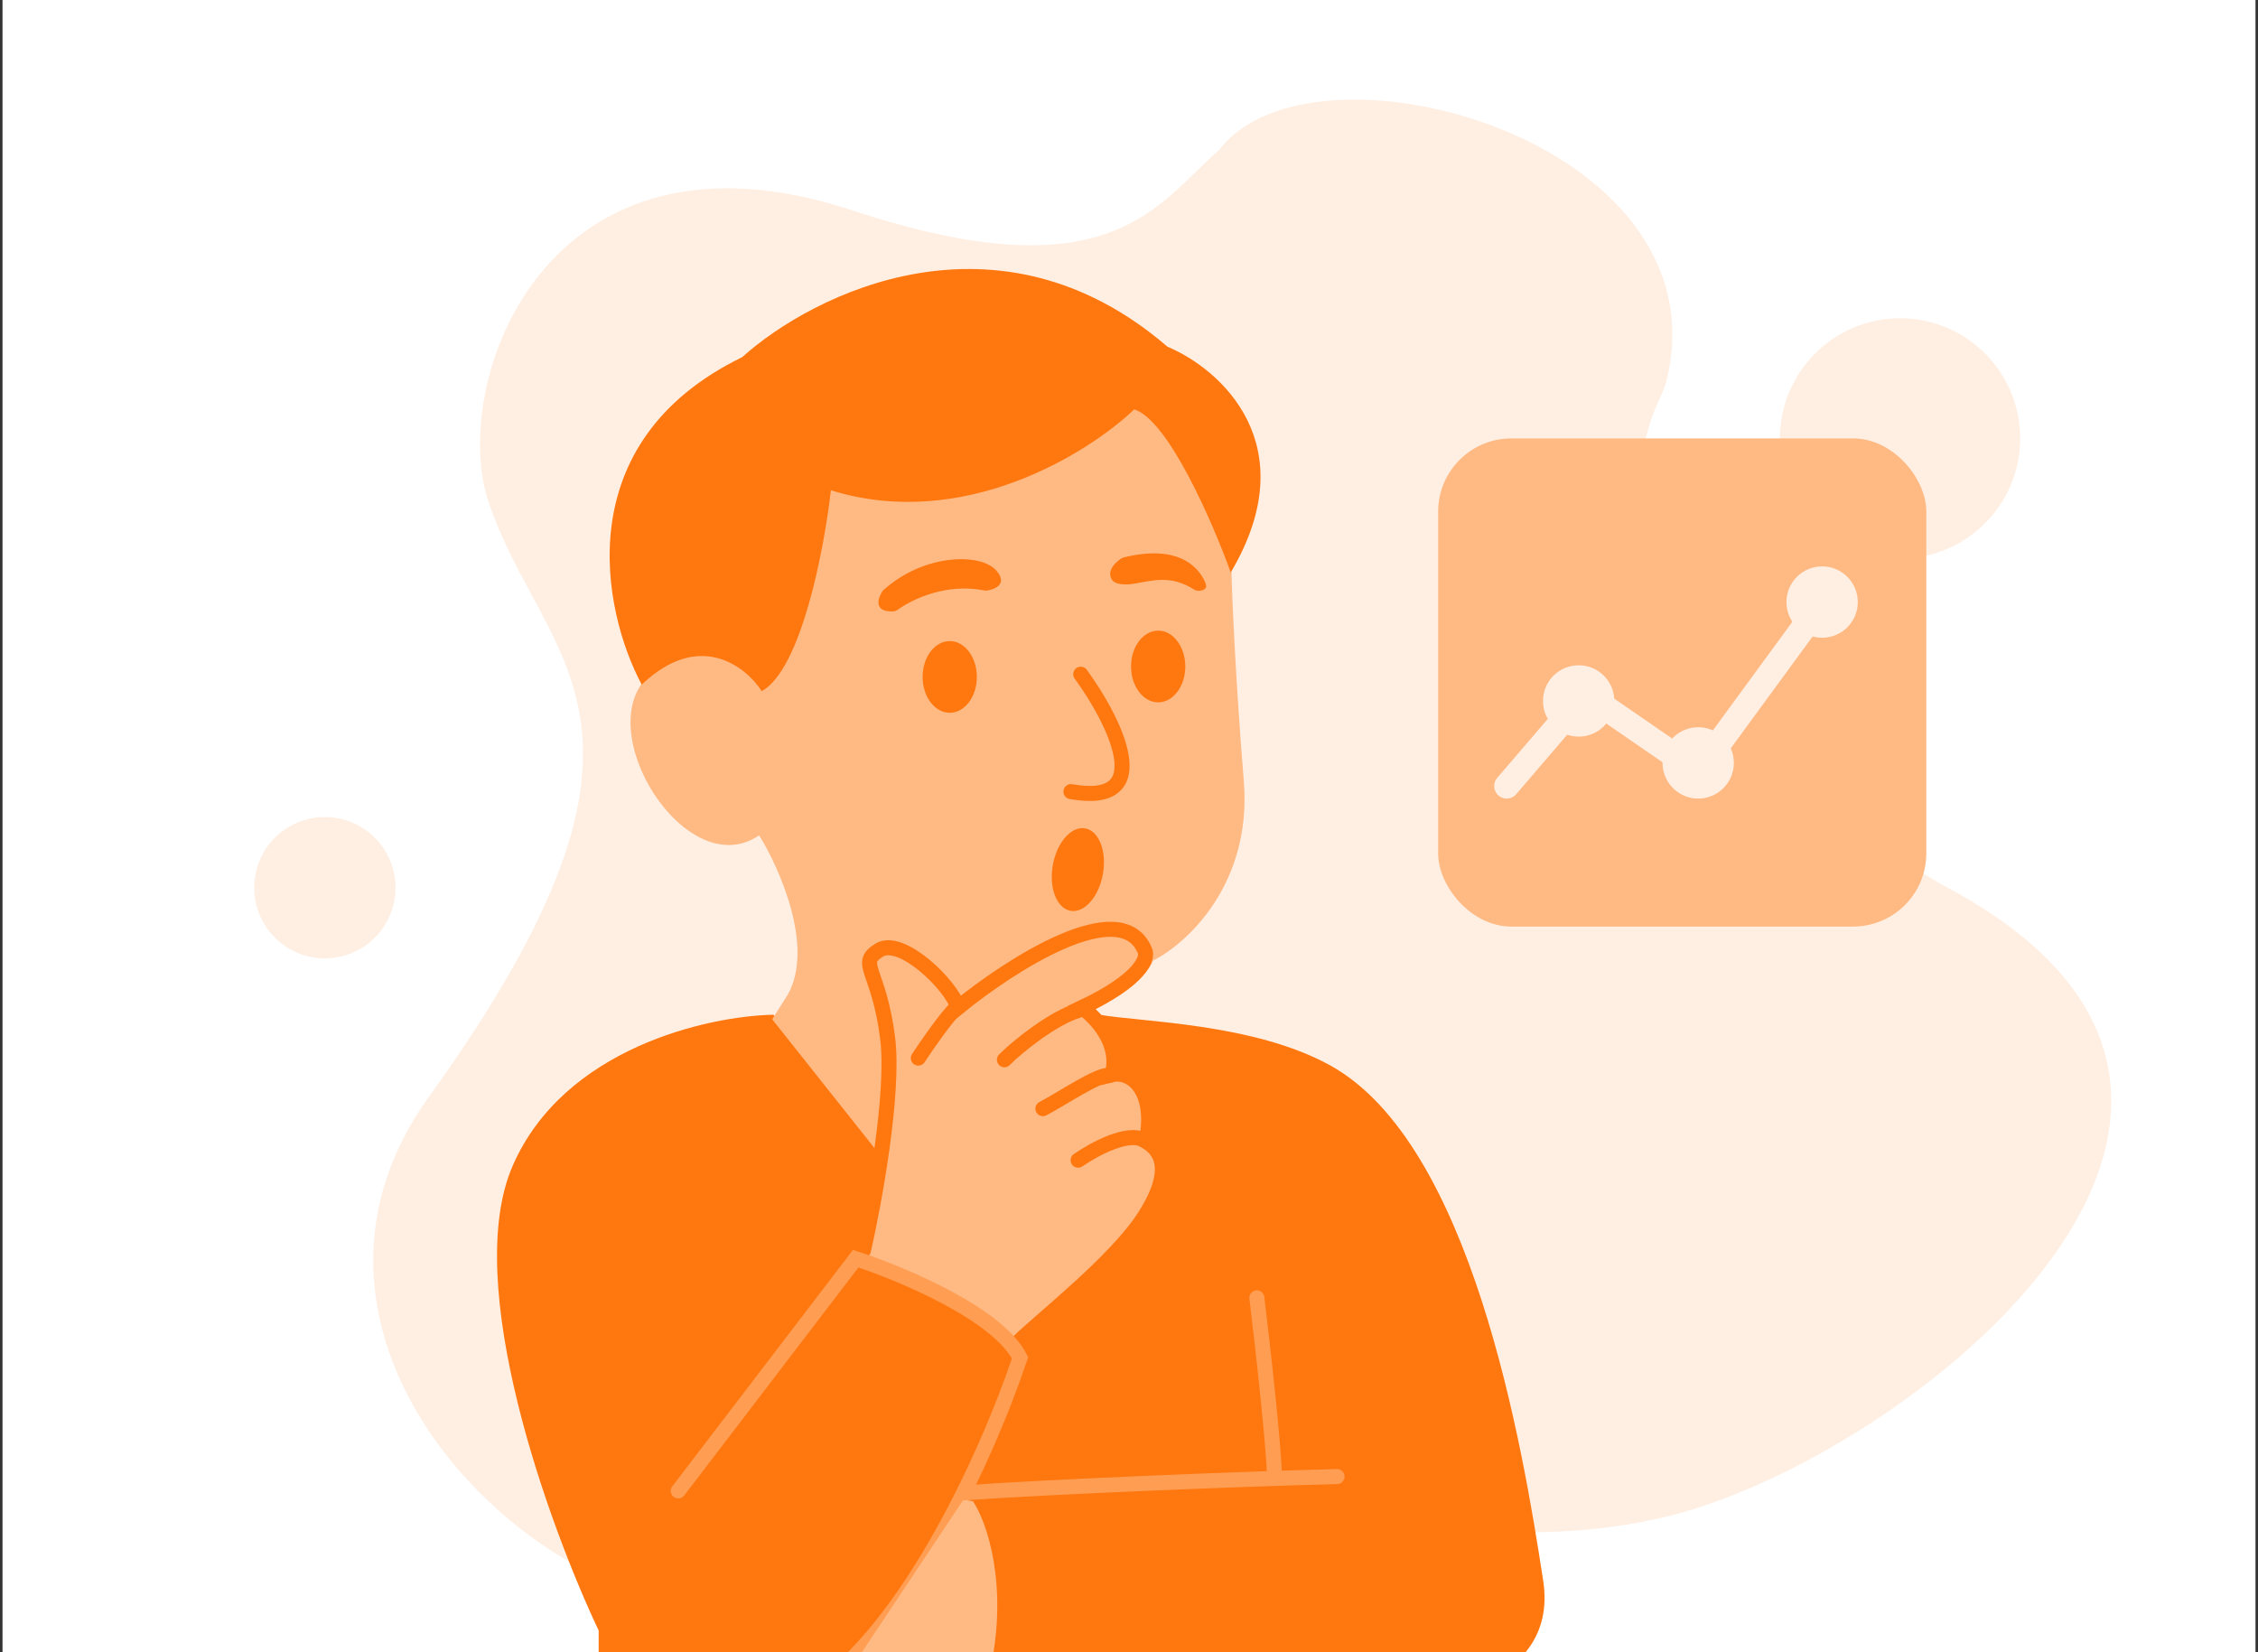<svg width="451" height="330" viewBox="0 0 451 330" fill="none" xmlns="http://www.w3.org/2000/svg">
<rect x="0" y="0" width="451" height="330" fill="#333333" stroke="none"/>
<g clip-path="url(#clip0_333_2198)">
<rect width="450" height="330" transform="translate(0.5)" fill="white"/>
<path d="M332.943 75.683C332.54 77.377 331.784 78.982 331.071 80.571C326.549 90.657 314.037 132.161 387.5 176.5C470.796 219.74 381.704 290.7 333.516 302.754C271.093 318.369 201.516 271.331 169.893 310.024C138.271 348.716 42.157 279.499 85.658 219.071C139.772 143.901 108.297 132.743 97.5 100C89.751 76.5 108.899 21.733 170.286 42.028C221.942 59.104 231.155 40.72 243.542 29.894C262.17 5.433 344.32 27.817 332.943 75.683Z" fill="#FFEFE3"/>
<circle cx="379.505" cy="87.562" r="23.995" fill="#FFEFE3"/>
<circle cx="64.884" cy="177.299" r="14.116" fill="#FFEFE3"/>
<path d="M102.376 232.896C112.591 209.34 141.376 202.93 154.492 202.669L177.944 231.333L219.637 202.669C227.976 204.146 250.464 204.334 265.76 212.832C293.902 228.466 304.065 288.4 308.234 315.761C311.57 337.649 282.697 341.905 267.844 341.297H119.574V325.663C109.585 304.556 92.161 256.453 102.376 232.896Z" fill="#FF770F"/>
<path d="M129.607 134.918C139.092 126.059 147.63 131.835 150.714 135.83C157.489 138.228 162.831 110.511 164.655 96.352C190.087 105.108 216.423 89.23 226.412 80.196C235.376 82.906 243.176 103.648 245.955 113.681C246.086 119.24 246.763 135.491 248.431 156.025C250.099 176.559 237.052 188.467 230.321 191.855C228.966 195.607 220.983 200.454 217.161 202.408C223.311 203.867 224.154 210.747 223.806 214.004C230.06 213.587 230.755 222.603 230.321 227.163C240.744 237.065 216.597 258.563 203.22 268.074L173.123 250.876L175.338 230.16L154.231 203.581L157.358 198.63C162.674 189.145 155.751 173.484 151.626 166.839C137.163 176.741 117.75 145.993 129.607 134.918Z" fill="#FFB983"/>
<path d="M148.238 71.336C113.32 88.326 120.313 122.019 128.173 136.742C139.639 125.797 148.933 133.05 152.147 138.045C160.068 133.667 164.655 109.468 165.957 97.916C192.328 106.15 217.335 90.576 226.542 81.76C233.317 83.844 242.221 104.343 245.825 114.332C260.939 88.795 243.697 73.638 233.187 69.252C199.416 40.171 162.483 58.525 148.238 71.336Z" fill="#FF770F"/>
<path d="M222.178 115.895C220.905 114.133 222.712 112.348 223.962 111.544C224.116 111.445 224.292 111.376 224.47 111.332C236.947 108.24 240.162 114.865 240.809 116.547C241.24 117.668 240.214 117.975 239.355 117.998C239.026 118.007 238.713 117.882 238.434 117.707C233.886 114.853 230.404 115.915 226.738 116.547C223.715 117.068 222.438 116.33 222.178 115.895Z" fill="#FF770F"/>
<path d="M178.317 122.121C174.592 122.223 175.253 119.687 176.187 118.179C176.27 118.045 176.375 117.925 176.493 117.82C184.687 110.488 195.946 110.449 198.986 113.941C201.295 116.594 198.885 117.68 197.145 117.942C196.941 117.972 196.732 117.957 196.529 117.917C189.024 116.443 182.295 119.629 179.399 121.722C179.081 121.952 178.709 122.11 178.317 122.121Z" fill="#FF770F"/>
<ellipse cx="189.694" cy="135.202" rx="5.417" ry="7.161" fill="#FF770F"/>
<ellipse cx="215.285" cy="173.683" rx="5.08" ry="8.361" transform="rotate(10.032 215.285 173.683)" fill="#FF770F"/>
<ellipse cx="231.327" cy="133.117" rx="5.417" ry="7.161" fill="#FF770F"/>
<path d="M215.859 134.657C222.503 143.778 231.415 161.236 213.904 158.109" stroke="#FF770F" stroke-width="3" stroke-linecap="round"/>
<path d="M172.472 249.703C174.643 240.148 178.648 218.303 177.293 207.359C175.599 193.678 171.169 192.506 175.599 189.77C180.029 187.033 189.931 196.675 191.364 201.235C201.787 192.723 223.832 178.513 228.627 189.77C229.452 191.246 228.001 195.606 216.119 201.235C218.985 203.32 223.884 208.505 222.112 214.655C225.761 213.743 231.037 217.587 228.953 228.01C231.472 229.53 234.864 233.148 228.627 242.928C222.894 251.918 208.041 263.47 203.481 267.944" stroke="#FF770F" stroke-width="3" stroke-linecap="round"/>
<path d="M183.417 211.333C185.132 208.727 189.045 203.073 190.973 201.301" stroke="#FF770F" stroke-width="3" stroke-linecap="round"/>
<path d="M200.615 211.659C203.351 208.923 210.334 203.334 215.338 201.822" stroke="#FF770F" stroke-width="3" stroke-linecap="round"/>
<path d="M208.302 221.43C212.124 219.454 219.455 214.421 221.591 214.785" stroke="#FF770F" stroke-width="3" stroke-linecap="round"/>
<path d="M215.337 231.724C218.247 229.726 225.226 225.77 228.562 227.75" stroke="#FF770F" stroke-width="3" stroke-linecap="round"/>
<path d="M135.47 297.781L170.909 251.397C180.029 254.351 199.364 262.446 203.742 271.202C196.843 291.685 180.008 328.186 159.782 339.406" stroke="#FF9E53" stroke-width="3" stroke-linecap="round"/>
<path d="M197.748 333.74C201.501 316.437 197.053 303.947 194.361 299.865L192.471 299.474L171.43 331.069C171.364 332.437 176.315 334.782 182.374 333.349C187.221 332.202 194.643 333.132 197.748 333.74Z" fill="#FFB983"/>
<path d="M192.537 298.171C209.865 296.912 249.76 295.331 267.062 294.914" stroke="#FF9E53" stroke-width="3" stroke-linecap="round"/>
<path d="M251.037 259.215C252.166 268.509 254.45 288.686 254.555 295.045" stroke="#FF9E53" stroke-width="3" stroke-linecap="round"/>
<rect x="287.25" y="87.562" width="97.5" height="97.5" rx="14.625" fill="#FFB983"/>
<path d="M300.938 157L316.688 138.625L339.188 154.125L361.688 123.375" stroke="#FFEFE3" stroke-width="5" stroke-linecap="round"/>
<circle cx="315.312" cy="140" r="7.125" fill="#FFEFE3"/>
<circle cx="339.188" cy="152.375" r="7.125" fill="#FFEFE3"/>
<circle cx="363.938" cy="120.25" r="7.125" fill="#FFEFE3"/>
</g>
<defs>
<clipPath id="clip0_333_2198">
<rect width="450" height="330" fill="white" transform="translate(0.5)"/>
</clipPath>
</defs>
</svg>

